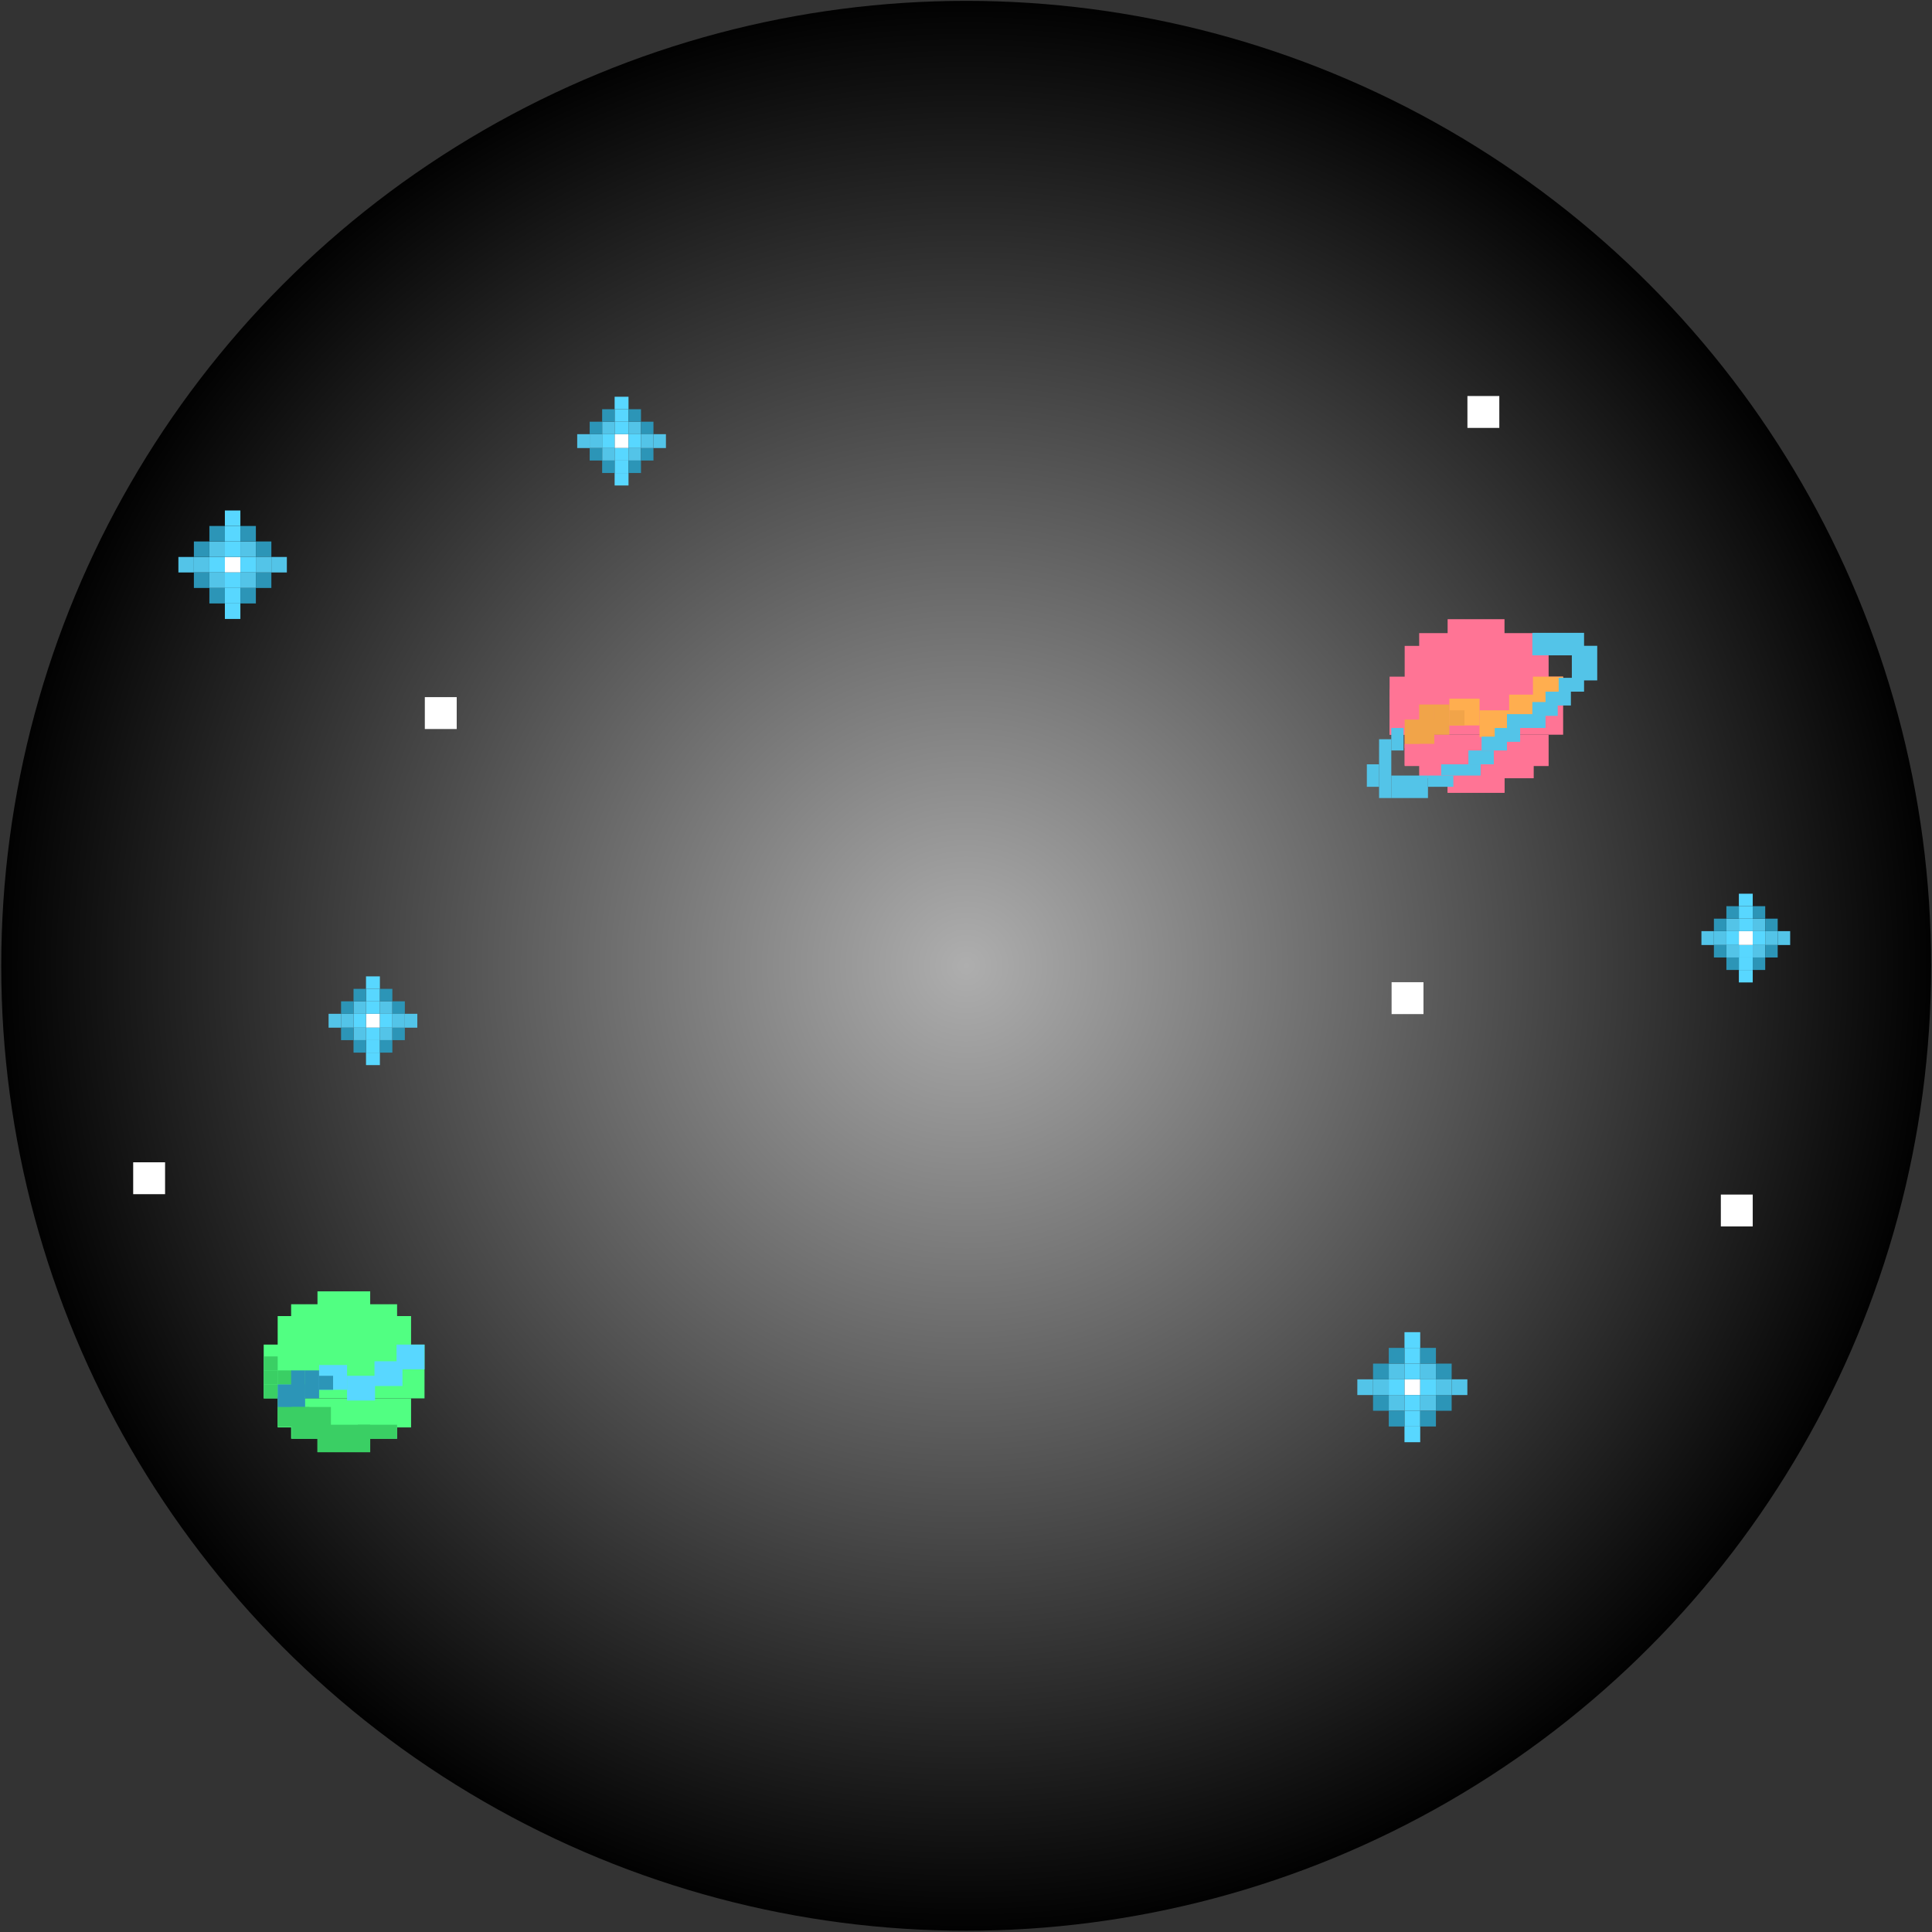 <svg width="1080" height="1080" viewBox="0 0 1080 1080" fill="none" xmlns="http://www.w3.org/2000/svg">
<rect x="0" y="0" width="1080" height="1080" fill="#333333" stroke="none"/>
<circle cx="540.097" cy="539.889" r="539.413" fill="url(#paint0_radial_772_22490)"/>
<rect x="785.117" y="771.052" width="8.787" height="8.787" fill="white"/>
<rect x="785.117" y="762.265" width="8.787" height="8.787" fill="#58D7FF"/>
<rect x="793.904" y="771.052" width="8.787" height="8.787" fill="#58D7FF"/>
<rect x="785.117" y="779.839" width="8.787" height="8.787" fill="#58D7FF"/>
<rect x="776.33" y="771.052" width="8.787" height="8.787" fill="#58D7FF"/>
<rect x="785.117" y="753.478" width="8.787" height="8.787" fill="#58D7FF"/>
<rect x="785.117" y="788.627" width="8.787" height="8.787" fill="#58D7FF"/>
<rect x="776.33" y="779.839" width="8.787" height="8.787" fill="#53C4E8"/>
<rect x="776.33" y="762.265" width="8.787" height="8.787" fill="#53C4E8"/>
<rect x="793.904" y="762.265" width="8.787" height="8.787" fill="#53C4E8"/>
<rect x="793.904" y="779.839" width="8.787" height="8.787" fill="#53C4E8"/>
<rect x="767.543" y="771.052" width="8.787" height="8.787" fill="#53C4E8"/>
<rect x="767.543" y="762.265" width="8.787" height="8.787" fill="#2C95B7"/>
<rect x="776.33" y="753.478" width="8.787" height="8.787" fill="#2C95B7"/>
<rect x="793.904" y="753.478" width="8.787" height="8.787" fill="#2C95B7"/>
<rect x="802.691" y="762.265" width="8.787" height="8.787" fill="#2C95B7"/>
<rect x="802.691" y="779.839" width="8.787" height="8.787" fill="#2C95B7"/>
<rect x="793.904" y="788.627" width="8.787" height="8.787" fill="#2C95B7"/>
<rect x="776.33" y="788.627" width="8.787" height="8.787" fill="#2C95B7"/>
<rect x="767.543" y="779.839" width="8.787" height="8.787" fill="#2C95B7"/>
<rect x="785.117" y="744.691" width="8.787" height="8.787" fill="#58D7FF"/>
<rect x="785.117" y="797.414" width="8.787" height="8.787" fill="#58D7FF"/>
<rect x="758.756" y="771.052" width="8.787" height="8.787" fill="#53C4E8"/>
<rect x="811.479" y="771.052" width="8.787" height="8.787" fill="#53C4E8"/>
<rect x="802.691" y="771.052" width="8.787" height="8.787" fill="#53C4E8"/>
<rect x="125.708" y="311.35" width="8.662" height="8.662" fill="white"/>
<rect x="125.708" y="302.688" width="8.662" height="8.662" fill="#58D7FF"/>
<rect x="134.37" y="311.35" width="8.662" height="8.662" fill="#58D7FF"/>
<rect x="125.708" y="320.011" width="8.662" height="8.662" fill="#58D7FF"/>
<rect x="117.046" y="311.35" width="8.662" height="8.662" fill="#58D7FF"/>
<rect x="125.708" y="294.026" width="8.662" height="8.662" fill="#58D7FF"/>
<rect x="125.708" y="328.673" width="8.662" height="8.662" fill="#58D7FF"/>
<rect x="117.046" y="320.011" width="8.662" height="8.662" fill="#53C4E8"/>
<rect x="117.046" y="302.688" width="8.662" height="8.662" fill="#53C4E8"/>
<rect x="134.37" y="302.688" width="8.662" height="8.662" fill="#53C4E8"/>
<rect x="134.37" y="320.011" width="8.662" height="8.662" fill="#53C4E8"/>
<rect x="108.384" y="311.35" width="8.662" height="8.662" fill="#53C4E8"/>
<rect x="108.384" y="302.688" width="8.662" height="8.662" fill="#2C95B7"/>
<rect x="117.046" y="294.026" width="8.662" height="8.662" fill="#2C95B7"/>
<rect x="134.37" y="294.026" width="8.662" height="8.662" fill="#2C95B7"/>
<rect x="143.031" y="302.688" width="8.662" height="8.662" fill="#2C95B7"/>
<rect x="143.031" y="320.011" width="8.662" height="8.662" fill="#2C95B7"/>
<rect x="134.37" y="328.673" width="8.662" height="8.662" fill="#2C95B7"/>
<rect x="117.046" y="328.673" width="8.662" height="8.662" fill="#2C95B7"/>
<rect x="108.384" y="320.011" width="8.662" height="8.662" fill="#2C95B7"/>
<rect x="125.708" y="285.365" width="8.662" height="8.662" fill="#58D7FF"/>
<rect x="125.708" y="337.335" width="8.662" height="8.662" fill="#58D7FF"/>
<rect x="99.723" y="311.35" width="8.662" height="8.662" fill="#53C4E8"/>
<rect x="151.693" y="311.35" width="8.662" height="8.662" fill="#53C4E8"/>
<rect x="143.031" y="311.35" width="8.662" height="8.662" fill="#53C4E8"/>
<rect x="343.586" y="242.71" width="7.75" height="7.75" fill="white"/>
<rect x="343.586" y="235.735" width="7.75" height="6.975" fill="#58D7FF"/>
<rect x="351.336" y="242.71" width="6.975" height="7.75" fill="#58D7FF"/>
<rect x="343.586" y="250.46" width="7.75" height="6.975" fill="#58D7FF"/>
<rect x="336.611" y="242.71" width="6.975" height="7.75" fill="#58D7FF"/>
<rect x="343.586" y="228.76" width="7.75" height="6.975" fill="#58D7FF"/>
<rect x="343.586" y="257.436" width="7.75" height="6.975" fill="#58D7FF"/>
<rect x="336.611" y="250.46" width="6.975" height="6.975" fill="#53C4E8"/>
<rect x="336.611" y="235.735" width="6.975" height="6.975" fill="#53C4E8"/>
<rect x="351.336" y="235.735" width="6.975" height="6.975" fill="#53C4E8"/>
<rect x="351.336" y="250.46" width="6.975" height="6.975" fill="#53C4E8"/>
<rect x="329.636" y="242.71" width="6.975" height="7.75" fill="#53C4E8"/>
<rect x="329.636" y="235.735" width="6.975" height="6.975" fill="#2C95B7"/>
<rect x="336.611" y="228.76" width="6.975" height="6.975" fill="#2C95B7"/>
<rect x="351.336" y="228.76" width="6.975" height="6.975" fill="#2C95B7"/>
<rect x="358.312" y="235.735" width="6.975" height="6.975" fill="#2C95B7"/>
<rect x="358.312" y="250.46" width="6.975" height="6.975" fill="#2C95B7"/>
<rect x="351.336" y="257.436" width="6.975" height="6.975" fill="#2C95B7"/>
<rect x="336.611" y="257.436" width="6.975" height="6.975" fill="#2C95B7"/>
<rect x="329.636" y="250.46" width="6.975" height="6.975" fill="#2C95B7"/>
<rect x="343.586" y="221.785" width="7.75" height="6.975" fill="#58D7FF"/>
<rect x="343.586" y="264.411" width="7.75" height="6.975" fill="#58D7FF"/>
<rect x="322.661" y="242.71" width="6.975" height="7.75" fill="#53C4E8"/>
<rect x="365.287" y="242.71" width="6.975" height="7.75" fill="#53C4E8"/>
<rect x="358.312" y="242.71" width="6.975" height="7.75" fill="#53C4E8"/>
<rect x="972.037" y="520.514" width="7.75" height="7.75" fill="white"/>
<rect x="972.037" y="513.539" width="7.75" height="6.975" fill="#58D7FF"/>
<rect x="979.788" y="520.514" width="6.975" height="7.75" fill="#58D7FF"/>
<rect x="972.037" y="528.264" width="7.75" height="6.975" fill="#58D7FF"/>
<rect x="965.062" y="520.514" width="6.975" height="7.75" fill="#58D7FF"/>
<rect x="972.037" y="506.563" width="7.75" height="6.975" fill="#58D7FF"/>
<rect x="972.037" y="535.239" width="7.75" height="6.975" fill="#58D7FF"/>
<rect x="965.062" y="528.264" width="6.975" height="6.975" fill="#53C4E8"/>
<rect x="965.062" y="513.539" width="6.975" height="6.975" fill="#53C4E8"/>
<rect x="979.788" y="513.539" width="6.975" height="6.975" fill="#53C4E8"/>
<rect x="979.788" y="528.264" width="6.975" height="6.975" fill="#53C4E8"/>
<rect x="958.087" y="520.514" width="6.975" height="7.75" fill="#53C4E8"/>
<rect x="958.087" y="513.539" width="6.975" height="6.975" fill="#2C95B7"/>
<rect x="965.062" y="506.563" width="6.975" height="6.975" fill="#2C95B7"/>
<rect x="979.788" y="506.563" width="6.975" height="6.975" fill="#2C95B7"/>
<rect x="986.763" y="513.539" width="6.975" height="6.975" fill="#2C95B7"/>
<rect x="986.763" y="528.264" width="6.975" height="6.975" fill="#2C95B7"/>
<rect x="979.788" y="535.239" width="6.975" height="6.975" fill="#2C95B7"/>
<rect x="965.062" y="535.239" width="6.975" height="6.975" fill="#2C95B7"/>
<rect x="958.087" y="528.264" width="6.975" height="6.975" fill="#2C95B7"/>
<rect x="972.037" y="499.588" width="7.75" height="6.975" fill="#58D7FF"/>
<rect x="972.037" y="542.214" width="7.75" height="6.975" fill="#58D7FF"/>
<rect x="951.112" y="520.514" width="6.975" height="7.75" fill="#53C4E8"/>
<rect x="993.738" y="520.514" width="6.975" height="7.75" fill="#53C4E8"/>
<rect x="986.763" y="520.514" width="6.975" height="7.75" fill="#53C4E8"/>
<rect x="204.606" y="566.724" width="7.75" height="7.75" fill="white"/>
<rect x="204.606" y="559.749" width="7.75" height="6.975" fill="#58D7FF"/>
<rect x="212.357" y="566.724" width="6.975" height="7.75" fill="#58D7FF"/>
<rect x="204.606" y="574.475" width="7.75" height="6.975" fill="#58D7FF"/>
<rect x="197.631" y="566.724" width="6.975" height="7.75" fill="#58D7FF"/>
<rect x="204.606" y="552.774" width="7.75" height="6.975" fill="#58D7FF"/>
<rect x="204.606" y="581.45" width="7.75" height="6.975" fill="#58D7FF"/>
<rect x="197.631" y="574.475" width="6.975" height="6.975" fill="#53C4E8"/>
<rect x="197.631" y="559.749" width="6.975" height="6.975" fill="#53C4E8"/>
<rect x="212.357" y="559.749" width="6.975" height="6.975" fill="#53C4E8"/>
<rect x="212.357" y="574.475" width="6.975" height="6.975" fill="#53C4E8"/>
<rect x="190.656" y="566.724" width="6.975" height="7.75" fill="#53C4E8"/>
<rect x="190.656" y="559.749" width="6.975" height="6.975" fill="#2C95B7"/>
<rect x="197.631" y="552.774" width="6.975" height="6.975" fill="#2C95B7"/>
<rect x="212.357" y="552.774" width="6.975" height="6.975" fill="#2C95B7"/>
<rect x="219.332" y="559.749" width="6.975" height="6.975" fill="#2C95B7"/>
<rect x="219.332" y="574.475" width="6.975" height="6.975" fill="#2C95B7"/>
<rect x="212.357" y="581.45" width="6.975" height="6.975" fill="#2C95B7"/>
<rect x="197.631" y="581.45" width="6.975" height="6.975" fill="#2C95B7"/>
<rect x="190.656" y="574.475" width="6.975" height="6.975" fill="#2C95B7"/>
<rect x="204.606" y="545.799" width="7.75" height="6.975" fill="#58D7FF"/>
<rect x="204.606" y="588.425" width="7.75" height="6.975" fill="#58D7FF"/>
<rect x="183.681" y="566.724" width="6.975" height="7.75" fill="#53C4E8"/>
<rect x="226.307" y="566.724" width="6.975" height="7.75" fill="#53C4E8"/>
<rect x="219.332" y="566.724" width="6.975" height="7.75" fill="#53C4E8"/>
<rect x="809.231" y="346.135" width="31.797" height="9.085" fill="#FF7495"/>
<rect width="31.797" height="9.085" transform="matrix(1 0 0 -1 809.231 443.147)" fill="#FF7495"/>
<rect x="793.333" y="353.922" width="63.917" height="10.383" fill="#FF7495"/>
<rect width="63.917" height="10.383" transform="matrix(1 0 0 -1 793.333 435.036)" fill="#FF7495"/>
<rect x="785.222" y="361.06" width="80.465" height="17.52" fill="#FF7495"/>
<rect width="80.465" height="17.52" transform="matrix(1 0 0 -1 785.222 428.222)" fill="#FF7495"/>
<rect x="776.786" y="378.256" width="97.012" height="32.445" fill="#FF7495"/>
<rect x="776.786" y="393.829" width="8.436" height="8.436" fill="#FF7495"/>
<rect x="785.222" y="393.829" width="8.436" height="8.436" fill="#FF7495"/>
<rect x="776.786" y="402.265" width="8.436" height="8.436" fill="#FF7495"/>
<rect x="785.222" y="402.265" width="8.436" height="8.436" fill="#F1A449"/>
<rect x="785.222" y="409.728" width="8.436" height="8.436" fill="#F1A449"/>
<rect x="801.769" y="397.074" width="8.436" height="8.436" fill="#F1A449"/>
<rect x="801.769" y="402.265" width="8.436" height="8.436" fill="#F1A449"/>
<rect x="801.769" y="393.829" width="8.436" height="8.436" fill="#F1A449"/>
<rect x="810.205" y="390.585" width="16.872" height="14.925" fill="#FFAE4F"/>
<rect x="827.076" y="397.074" width="16.872" height="14.925" fill="#FFAE4F"/>
<rect x="843.624" y="388.313" width="16.872" height="14.925" fill="#FFAE4F"/>
<rect x="856.926" y="378.256" width="16.872" height="14.925" fill="#FFAE4F"/>
<rect x="793.333" y="402.265" width="8.436" height="15.898" fill="#F1A449"/>
<rect x="793.333" y="393.829" width="8.436" height="15.898" fill="#F1A449"/>
<rect x="785.222" y="415.892" width="19.143" height="12.005" fill="#FF7495"/>
<rect x="793.657" y="415.892" width="23.685" height="19.143" fill="#FF7495"/>
<rect x="833.565" y="426.599" width="23.685" height="8.436" fill="#FF7495"/>
<rect x="809.231" y="426.599" width="31.797" height="16.547" fill="#FF7495"/>
<rect x="776.786" y="385.393" width="8.436" height="8.436" fill="#FF7495"/>
<rect x="810.205" y="397.074" width="8.436" height="8.436" fill="#F1A449"/>
<rect x="777.744" y="406.947" width="6.833" height="12.572" fill="#53C4E8"/>
<rect x="764.077" y="427.255" width="6.833" height="12.572" fill="#53C4E8"/>
<rect x="770.91" y="413.233" width="6.833" height="32.879" fill="#53C4E8"/>
<rect x="777.744" y="433.541" width="20.5" height="12.572" fill="#53C4E8"/>
<rect x="798.244" y="433.541" width="14.193" height="6.286" fill="#53C4E8"/>
<rect x="805.603" y="427.255" width="22.077" height="6.286" fill="#53C4E8"/>
<rect x="820.847" y="419.519" width="14.193" height="7.736" fill="#53C4E8"/>
<rect x="828.206" y="411.783" width="14.193" height="7.736" fill="#53C4E8"/>
<rect x="835.565" y="406.947" width="14.193" height="7.736" fill="#53C4E8"/>
<rect x="856.591" y="392.442" width="14.193" height="7.736" fill="#53C4E8"/>
<rect x="863.95" y="386.64" width="14.193" height="7.736" fill="#53C4E8"/>
<rect x="871.309" y="378.903" width="14.193" height="7.736" fill="#53C4E8"/>
<rect x="842.398" y="399.211" width="21.552" height="7.736" fill="#53C4E8"/>
<rect x="878.668" y="361.013" width="14.193" height="19.341" fill="#53C4E8"/>
<rect x="856.591" y="353.76" width="28.911" height="12.572" fill="#53C4E8"/>
<rect x="177.475" y="721.866" width="29.466" height="8.419" fill="#51FF82"/>
<rect width="29.466" height="8.419" transform="matrix(1 0 0 -1 177.475 811.769)" fill="#51FF82"/>
<rect x="162.742" y="729.083" width="59.233" height="9.622" fill="#51FF82"/>
<rect width="59.233" height="9.622" transform="matrix(1 0 0 -1 162.742 804.251)" fill="#51FF82"/>
<rect x="155.225" y="735.698" width="74.568" height="16.236" fill="#51FF82"/>
<rect width="74.568" height="16.236" transform="matrix(1 0 0 -1 155.225 797.938)" fill="#51FF82"/>
<rect x="147.407" y="751.634" width="89.902" height="30.068" fill="#51FF82"/>
<rect x="147.407" y="766.066" width="7.818" height="7.818" fill="#3ACF64"/>
<rect x="155.225" y="766.066" width="7.818" height="7.818" fill="#3ACF64"/>
<rect x="147.407" y="773.884" width="7.818" height="7.818" fill="#3ACF64"/>
<rect x="155.225" y="773.884" width="7.818" height="7.818" fill="#2C95B7"/>
<rect x="155.225" y="780.799" width="7.818" height="7.818" fill="#2C95B7"/>
<rect x="170.56" y="769.073" width="7.818" height="7.818" fill="#2C95B7"/>
<rect x="170.56" y="773.884" width="7.818" height="7.818" fill="#2C95B7"/>
<rect x="170.56" y="766.066" width="7.818" height="7.818" fill="#2C95B7"/>
<rect x="178.377" y="763.059" width="15.635" height="13.831" fill="#58D7FF"/>
<rect x="194.012" y="769.073" width="15.635" height="13.831" fill="#58D7FF"/>
<rect x="209.347" y="760.954" width="15.635" height="13.831" fill="#58D7FF"/>
<rect x="221.674" y="751.634" width="15.635" height="13.831" fill="#58D7FF"/>
<rect x="162.742" y="773.884" width="7.818" height="14.733" fill="#2C95B7"/>
<rect x="162.742" y="766.066" width="7.818" height="14.733" fill="#2C95B7"/>
<rect x="155.225" y="786.512" width="17.74" height="11.125" fill="#3ACF64"/>
<rect x="163.042" y="786.512" width="21.949" height="17.74" fill="#3ACF64"/>
<rect x="200.025" y="796.434" width="21.949" height="7.818" fill="#3ACF64"/>
<rect x="177.475" y="796.434" width="29.466" height="15.335" fill="#3ACF64"/>
<rect x="147.407" y="758.248" width="7.818" height="7.818" fill="#3ACF64"/>
<rect x="178.377" y="769.073" width="7.818" height="7.818" fill="#2C95B7"/>
<rect x="961.962" y="667.767" width="17.825" height="17.825" fill="white"/>
<rect x="777.911" y="549.059" width="17.825" height="17.825" fill="white"/>
<rect x="820.298" y="221.377" width="17.825" height="17.825" fill="white"/>
<rect x="237.479" y="389.701" width="17.825" height="17.825" fill="white"/>
<rect x="74.453" y="649.728" width="17.825" height="17.825" fill="white"/>
<defs>
<radialGradient id="paint0_radial_772_22490" cx="0" cy="0" r="1" gradientUnits="userSpaceOnUse" gradientTransform="translate(540.097 539.889) rotate(90) scale(539.413)">
<stop stop-color="#AEAEAE"/>
<stop offset="1"/>
</radialGradient>
</defs>
</svg>

